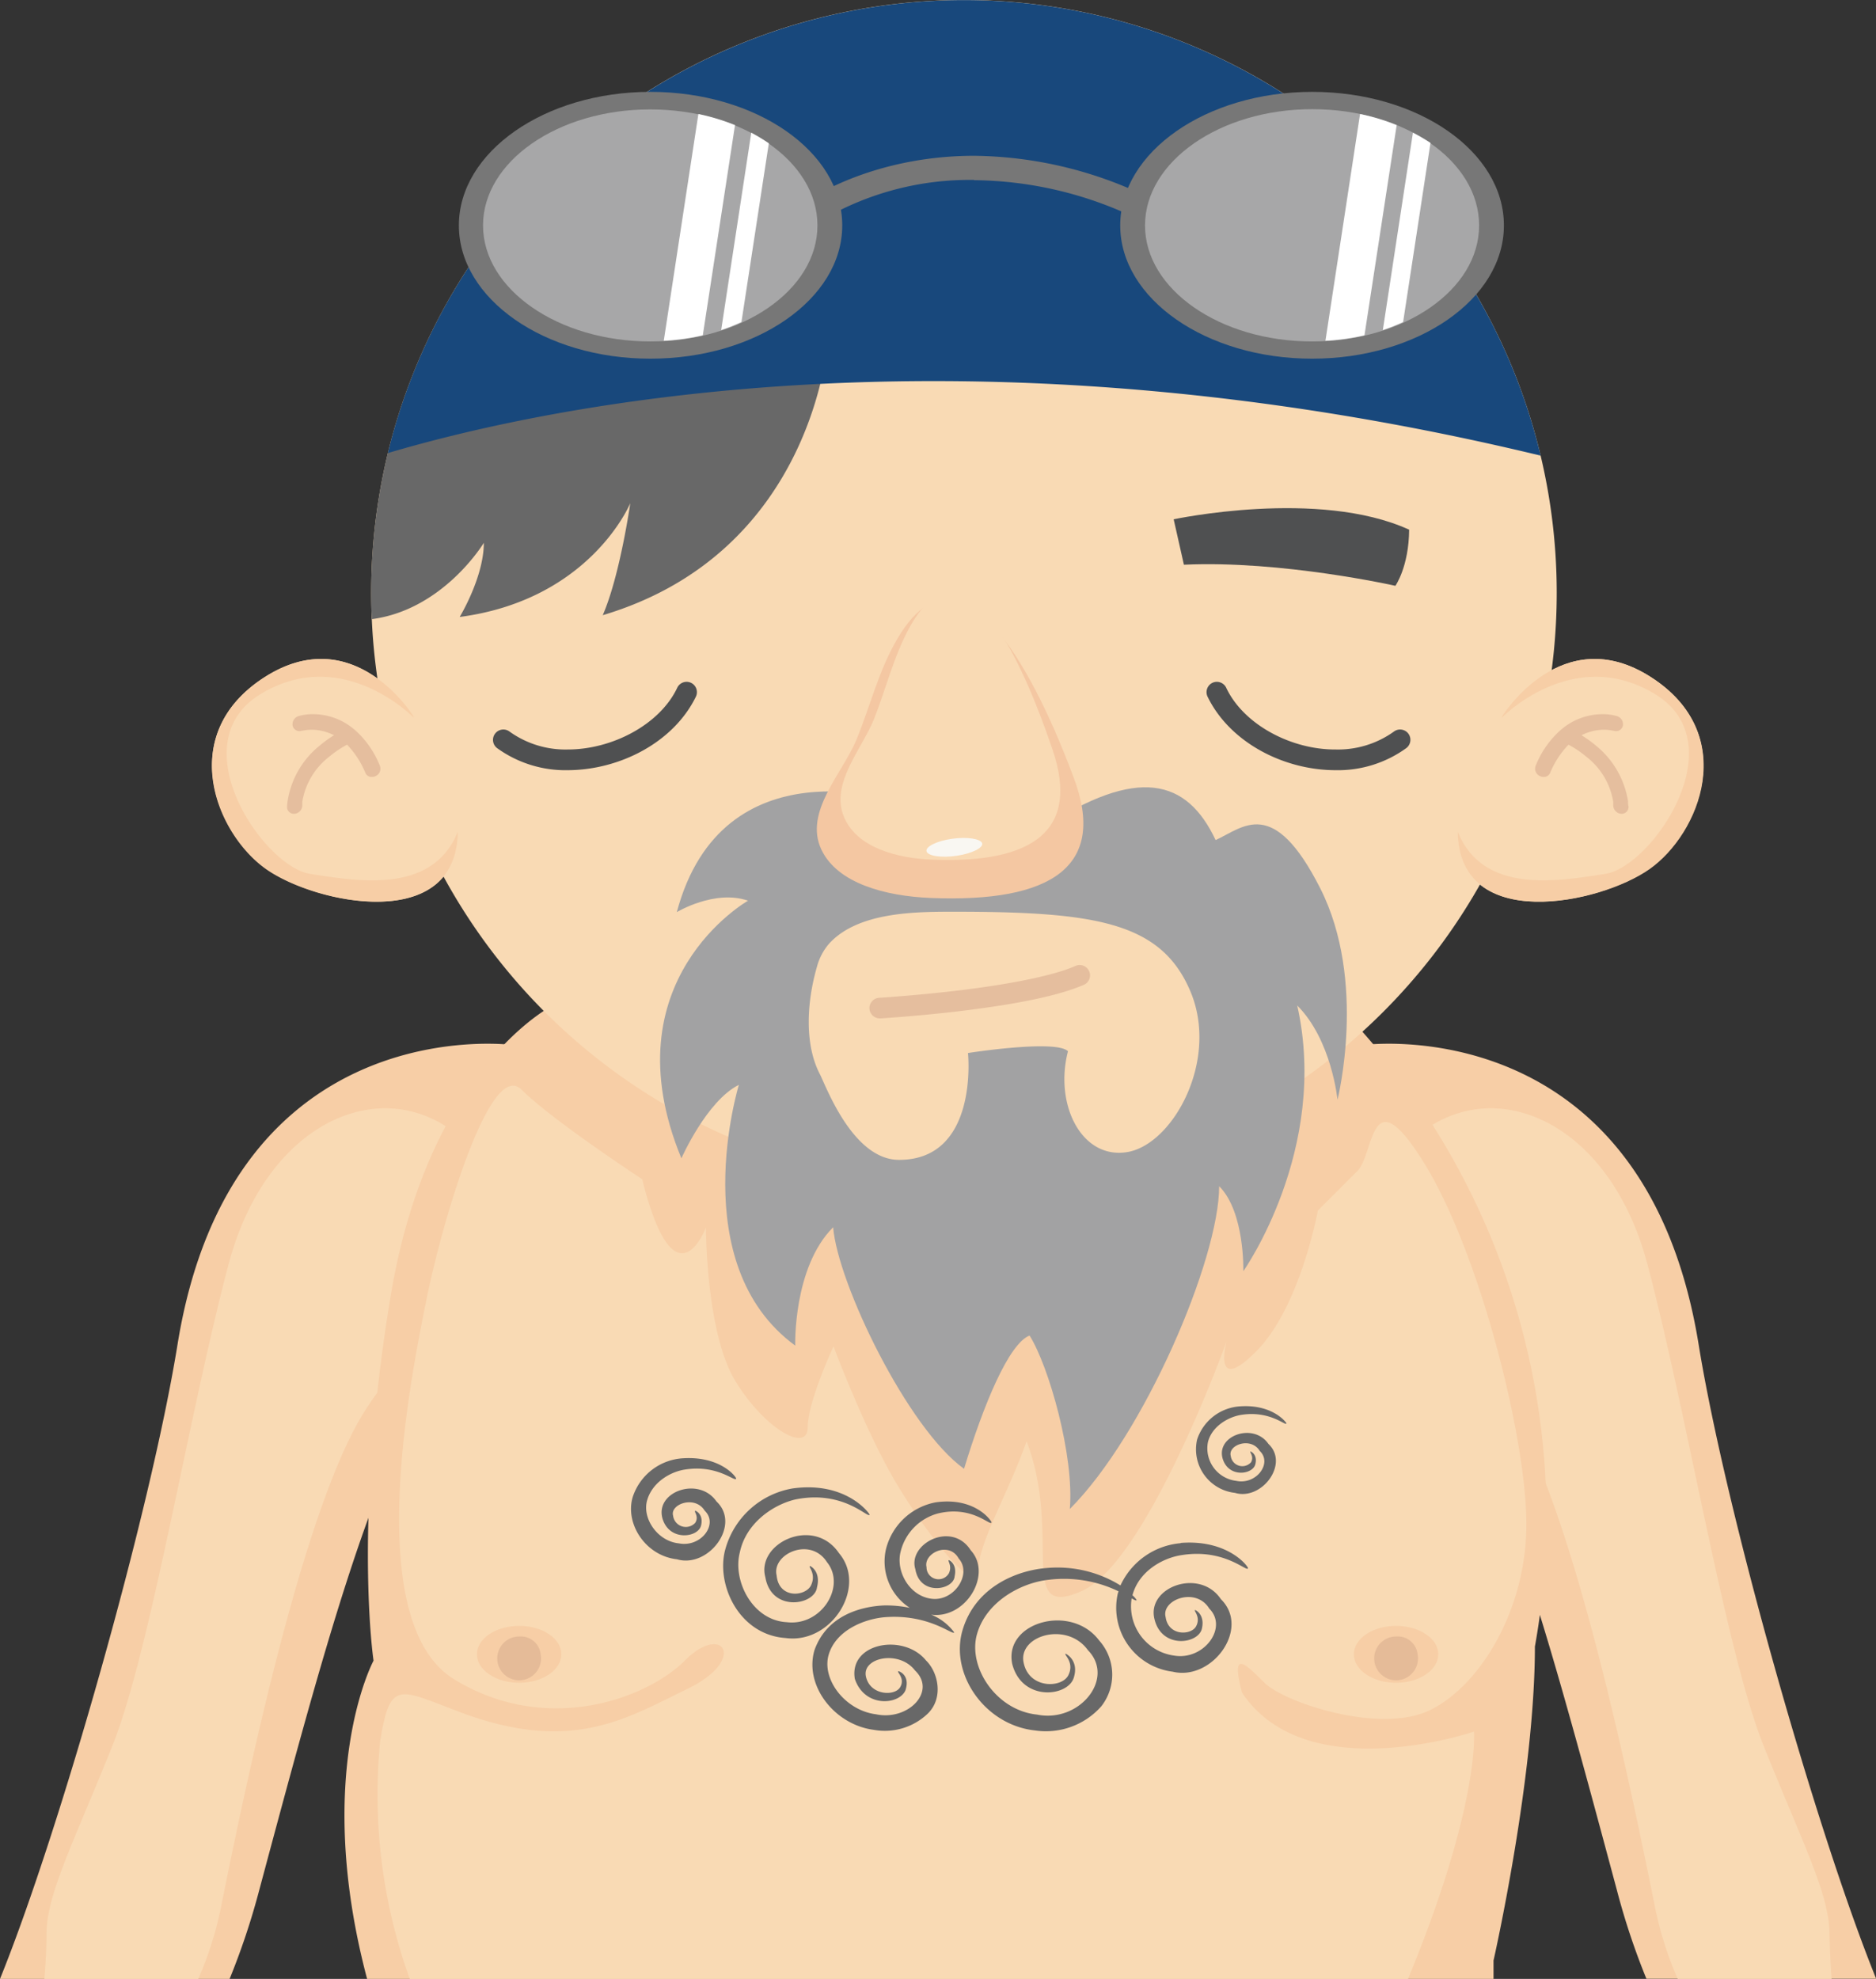 <svg xmlns="http://www.w3.org/2000/svg" viewBox="0 0 233.03 245.79"><rect x="0" y="0" width="233.03" height="245.79" fill="#333333" stroke="none"/><defs><style>.cls-1{fill:#f7cea6;}.cls-2{fill:#f9dab4;}.cls-3{fill:#e5bb98;}.cls-4{fill:#686868;}.cls-5{fill:#18487c;}.cls-6{fill:#e5be9e;}.cls-7{fill:#777;}.cls-8{fill:#a7a7a8;}.cls-9{fill:#fff;}.cls-10{fill:#4f5051;}.cls-11{fill:#a2a2a3;}.cls-12{fill:#f4c7a2;}.cls-13{fill:#f9f7f2;}</style></defs><title>资源 355</title><g id="图层_2" data-name="图层 2"><g id="Layer_1" data-name="Layer 1"><path class="cls-1" d="M22.05,167C18.7,187.76,7.42,227.48,0,245.79H28.52a89.19,89.19,0,0,0,3.66-10.95C41.69,199.39,48.42,174,60.08,163a93,93,0,0,0,3.59-33.21S28.82,125.12,22.05,167Z"/><path class="cls-2" d="M28.4,157c-5,18.83-9.68,48-14.48,59.94s-8,18.13-8.14,23c0,1.82-.11,4-.27,5.87H24.62a43.82,43.82,0,0,0,2.86-9.07c3.78-18.86,10.64-50.46,18-61.75s22.34-22.6,13-32.51S33.39,138.18,28.4,157Z"/><path class="cls-1" d="M211,167c3.36,20.74,14.63,60.46,22.05,78.77H204.51a87.59,87.59,0,0,1-3.65-10.95C191.34,199.39,184.61,174,173,163a93,93,0,0,1-3.59-33.21S204.21,125.12,211,167Z"/><path class="cls-2" d="M204.63,157c5,18.83,9.68,48,14.48,59.94s8,18.13,8.14,23c.05,1.82.11,4,.27,5.87H208.41a43.82,43.82,0,0,1-2.86-9.07c-3.78-18.86-10.64-50.46-18-61.75s-22.34-22.6-13-32.51S199.64,138.18,204.63,157Z"/><path class="cls-1" d="M68.66,124.89s-15.41,7.7-20.12,36-2.14,45.37-2.14,45.37-7.57,14-.79,39.57H185.52v-2.32s5.14-22.69,5.14-39a90.88,90.88,0,0,0-24.83-80C102.48,124.46,68.66,124.89,68.66,124.89Z"/><path class="cls-2" d="M157.06,209c2.46,2.46,14.34,6.42,20.54,3.42s12-12.41,12-23.12-5.78-33.6-12.63-44.73-6.2-1.28-8.35.86l-4.92,4.92s-2.17,12-7.67,17.51-3.67-1.24-3.67-1.24-9.85,27.39-18,31S132,190.81,127.52,179c-2.14,6.21-6,12.63-6,16.05s-5.78-3.63-9.85-10.27-8.13-17.55-8.13-17.55-3.21,6.85-3.21,10.06-5.35.21-9-5.78-3.64-19.05-3.64-19.05-3.85,10.27-7.92-6c0,0-11.15-7.3-15-11.13S55,151.43,53,161.28s-8.14,40.23,3.42,47.3,24,2.35,28.68-2.36,7.81-.1.32,3.53-14.23,8-27.72,3.11c-8.13-3-9.2-4.5-10.48,3.42a67.45,67.45,0,0,0,3.68,29.51h124c9-21.79,8.19-30.72,8.19-30.72s-20.83,7.14-28.82-4.85C152.88,204.83,154.59,206.54,157.06,209Z"/><path class="cls-1" d="M69.73,205.47c0,1.95-2.35,3.54-5.24,3.54s-5.25-1.59-5.25-3.54,2.35-3.53,5.25-3.53S69.73,203.52,69.73,205.47Z"/><path class="cls-3" d="M67.16,205.47a2.72,2.72,0,1,1-2.67-2.21A2.48,2.48,0,0,1,67.16,205.47Z"/><path class="cls-1" d="M178.66,205.47c0,1.95-2.35,3.54-5.25,3.54s-5.24-1.59-5.24-3.54,2.35-3.53,5.24-3.53S178.66,203.52,178.66,205.47Z"/><path class="cls-3" d="M176.09,205.47a2.72,2.72,0,1,1-2.68-2.21A2.48,2.48,0,0,1,176.09,205.47Z"/><path class="cls-4" d="M104.21,192.9c-3.16-4.65-10.3-1.22-9.14,3,.75,4.38,6.12,3.49,6.41,1.27.55-2.13-1-2.77-.88-2.65-.21.09.8.93.16,2.35s-4,1.79-4.29-1.19c-.63-2.67,4.19-4.88,6.25-1.66,2.43,3-.7,8-5,7.46-4.25-.22-6.72-5.14-5.83-8.63.75-3.67,4.12-5.94,6.86-6.6,6-1.25,9.11,2.4,9.26,1.88.25.22-2.59-4.22-9.55-3.26a10.51,10.51,0,0,0-8.37,7.58c-1.18,4.3,1.66,10.6,7.5,11C103.31,204.23,107.76,197.06,104.21,192.9Zm11.46,7.65c4.29.56,7.65-5,4.91-8-2.36-3.71-7.86-.79-6.88,2.34.56,3.39,4.76,2.61,4.88.89.36-1.62-.79-2.07-.73-2-.16.1.47.73,0,1.66a1.49,1.49,0,0,1-2.76-.8c-.41-1.71,2.78-3.28,4-1.06,1.67,1.86-.5,5.3-3.31,5s-4.55-3.42-3.9-5.89a6.51,6.51,0,0,1,4.66-4.72c4.18-1,6.44,1.56,6.61,1.14.24.13-1.76-3.25-6.93-2.51a7.86,7.86,0,0,0-6.14,5.7,6.85,6.85,0,0,0,2.93,7.4,14.78,14.78,0,0,0-3.13-.3c-2.82.11-7.15,1.17-8.71,5.56-1.3,4.43,2.52,9.26,7.35,9.89a7.71,7.71,0,0,0,6.71-2c2-1.93,1.33-5.13-.21-6.62-2.76-3.4-9.58-2.2-8.84,2.28,1.21,3.63,5.5,3.26,6.29,1.44.68-2.07-1.07-2.47-.88-2.37-.24.08.9.88.21,2s-3.74,1-4.24-1.36,4.13-3.32,6.1-.74c2.72,2.61-.87,6.29-4.85,5.44-3.82-.48-6.78-4.34-5.87-7.41s4.5-4.45,7-4.65c5.51-.41,8.42,2.31,8.59,1.89A6.65,6.65,0,0,0,115.67,200.55ZM89,186.49c-2.15-3.12-7.53-1.29-6.74,2,.78,3,4.44,2.52,4.82,1s-.83-1.94-.73-1.83c-.17.09.51.71,0,1.49a1.59,1.59,0,0,1-2.74-.89c-.41-1.45,2.73-2.58,3.93-.62,1.74,1.67-.48,4.6-3.23,4.05-2.63-.27-4.56-3.09-3.93-5.33s2.88-3.57,4.73-3.84c4-.62,6.14,1.53,6.32,1.15.2,0-1.71-2.82-6.51-2.55a7,7,0,0,0-6.32,4.8c-1,3.29,1.55,7.31,5.49,7.75C88,194.82,92.1,189.4,89,186.49Zm65.12-11.82a6,6,0,0,0-5.42,4.13,5.44,5.44,0,0,0,4.7,6.62c3.32,1,6.79-3.61,4.16-6.08-1.82-2.65-6.38-1.09-5.72,1.7.65,2.56,3.75,2.15,4.09.84s-.69-1.67-.6-1.59c-.14.07.48.6.07,1.33a1.45,1.45,0,0,1-2.52-.78c-.38-1.38,2.5-2.42,3.6-.63,1.61,1.53-.44,4.24-2.91,3.72a4.07,4.07,0,0,1-3.53-4.79c.48-2,2.59-3.19,4.22-3.42,3.53-.52,5.41,1.4,5.53,1.09C159.94,176.86,158.25,174.41,154.11,174.67Zm-7.45,17a9.08,9.08,0,0,0-7.49,5.25,14.87,14.87,0,0,0-9.11-2.17c-3.65.27-8.88,2.27-10.5,7.7s2.73,11.81,9,12.48a9.19,9.19,0,0,0,8.23-3,6.37,6.37,0,0,0-.27-8.18c-3.49-4.65-11.89-2.25-10.79,2.94,1.22,4.67,6.87,4.07,7.63,1.72s-1.23-3.14-1-3c-.27.08,1.15,1.05.33,2.67s-4.93,1.7-5.56-1.63,5.4-5.1,8-1.49c3.43,3.52-1.07,9.07-6.32,8-5.08-.52-8.63-5.9-7.46-10s5.55-6.38,8.86-6.74a15.54,15.54,0,0,1,8.72,1.43l-.09.27a8,8,0,0,0,6.81,9.71c4.89,1.19,9.71-5.35,6-9-2.64-3.94-9.24-1.51-8.26,2.45.88,3.76,5.44,3.13,5.89,1.22s-1-2.43-.84-2.32c-.2.09.73.85.13,2s-3.45,1.26-3.79-1.13c-.57-2.16,3.76-3.79,5.42-1.06,2.37,2.36-.67,6.47-4.37,5.84a6.18,6.18,0,0,1-5.27-7.1c.37.21.58.31.62.2a2.54,2.54,0,0,0-.52-.59c.79-3,3.8-4.67,6.18-5,5.23-.81,8,2.11,8.16,1.66C155.24,194.81,152.74,191.16,146.66,191.64Z"/><path class="cls-2" d="M193.37,73.63A73.63,73.63,0,1,1,119.74,0,73.63,73.63,0,0,1,193.37,73.63Z"/><path class="cls-4" d="M46.11,73.63c0,1.1,0,2.19.09,3.27,8.92-1.19,13.9-9.48,13.9-9.48,0,4.28-3,9.21-3,9.21C73.37,74.48,78.29,62.5,78.29,62.5s-1.28,9-3.42,13.91c26.54-7.92,28-34.46,28-34.46L86.85,15.2,71.61,17.94A73.42,73.42,0,0,0,46.11,73.63Z"/><path class="cls-5" d="M191.37,56.59a73.63,73.63,0,0,0-143.18-.32C68.51,50.26,120.22,39.43,191.37,56.59Z"/><path class="cls-2" d="M51.33,88.93S44,77,32.88,84.1s-6,19.43.21,23.82,23.67,8,23.81-4.63C54.46,96.16,51.33,88.93,51.33,88.93Z"/><path class="cls-1" d="M32.88,84.1C44,77,51.33,88.93,51.33,88.93a2.52,2.52,0,0,0,.1.24s-8.81-9.12-19-3,.3,21.48,6.1,22.37,15.16,2.61,18.33-5.22c-.14,12.58-17.6,9-23.81,4.63S21.76,91.23,32.88,84.1Z"/><path class="cls-6" d="M47.16,95.05a11.68,11.68,0,0,0-3.08-4.39l-.16-.13a7.89,7.89,0,0,0-4.74-1.82,6.47,6.47,0,0,0-2.09.23,1.06,1.06,0,0,0-.74,1.2.87.87,0,0,0,1.14.62l.06,0a5.78,5.78,0,0,1,1.38-.12,6.28,6.28,0,0,1,2.56.68,14.21,14.21,0,0,0-1.77,1.28,11,11,0,0,0-4,6.93,6.2,6.2,0,0,0-.06.62.85.85,0,0,0,.83.93h.06a1.07,1.07,0,0,0,1-1c0-.16,0-.32,0-.49A8.86,8.86,0,0,1,40.88,94a12.91,12.91,0,0,1,1.94-1.35l.29-.16A11.25,11.25,0,0,1,45.39,96a.83.83,0,0,0,.76.5,1.08,1.08,0,0,0,.49-.1A1,1,0,0,0,47.16,95.05Z"/><path class="cls-2" d="M186.62,88.93S194,77,205.07,84.1s6,19.43-.21,23.82-23.68,8-23.82-4.63C183.48,96.16,186.62,88.93,186.62,88.93Z"/><path class="cls-1" d="M205.07,84.1C194,77,186.62,88.93,186.62,88.93l-.1.24s8.8-9.12,19-3-.31,21.48-6.11,22.37-15.16,2.61-18.33-5.22c.14,12.58,17.61,9,23.82,4.63S216.18,91.23,205.07,84.1Z"/><path class="cls-6" d="M190.78,95.05a11.69,11.69,0,0,1,3.09-4.39l.16-.13a7.89,7.89,0,0,1,4.73-1.82,6.47,6.47,0,0,1,2.09.23,1.06,1.06,0,0,1,.74,1.2.87.87,0,0,1-1.14.62l-.06,0a5.72,5.72,0,0,0-1.38-.12,6.28,6.28,0,0,0-2.56.68,15,15,0,0,1,1.78,1.28,11.11,11.11,0,0,1,4,6.93c0,.2,0,.41.06.62a.86.86,0,0,1-.83.93h-.07a1.08,1.08,0,0,1-1-1c0-.16,0-.32,0-.49A8.86,8.86,0,0,0,197.06,94a12.42,12.42,0,0,0-1.94-1.35l-.28-.16A11.08,11.08,0,0,0,192.55,96a.83.83,0,0,1-.76.5,1.08,1.08,0,0,1-.49-.1A1,1,0,0,1,190.78,95.05Z"/><path class="cls-7" d="M121,22.35a36.24,36.24,0,0,0-18.49,4.73h0l-.28.18h0l-1.71-2.47c.15-.09,7.9-5.43,20.48-5.44h0a50.38,50.38,0,0,1,22,5.33h0l-1.3,2.7a47.27,47.27,0,0,0-20.71-5ZM102.2,27.26Z"/><path class="cls-7" d="M104.62,28c0,9.14-10.67,16.55-23.83,16.55S57,37.11,57,28,67.63,11.41,80.79,11.41,104.62,18.83,104.62,28Z"/><path class="cls-8" d="M101.54,28c0,8-9.29,14.41-20.75,14.41S60,35.93,60,28s9.29-14.41,20.75-14.41S101.54,20,101.54,28Z"/><path class="cls-9" d="M93.32,16.48,89.58,41a24.37,24.37,0,0,0,2.52-1L95.5,17.8A22.12,22.12,0,0,0,93.32,16.48Zm-6.57-2.32-4.3,28.17a27.92,27.92,0,0,0,4.85-.68l4-26.11A26.66,26.66,0,0,0,86.75,14.16Z"/><path class="cls-7" d="M186.81,28c0,9.14-10.67,16.55-23.83,16.55S139.15,37.11,139.15,28,149.82,11.41,163,11.41,186.81,18.83,186.81,28Z"/><path class="cls-8" d="M183.73,28c0,8-9.29,14.41-20.75,14.41S142.23,35.93,142.23,28,151.52,13.56,163,13.56,183.73,20,183.73,28Z"/><path class="cls-9" d="M175.51,16.48,171.77,41a24.37,24.37,0,0,0,2.52-1l3.4-22.25A22.12,22.12,0,0,0,175.51,16.48Zm-6.57-2.32-4.3,28.17a28.06,28.06,0,0,0,4.85-.68l4-26.11A26.66,26.66,0,0,0,168.94,14.16Z"/><path class="cls-10" d="M173.33,72.76s-14.11-3.18-26.27-2.62l-1.27-5.64s18-3.85,29.25,1.29C175,70.41,173.33,72.76,173.33,72.76Z"/><path class="cls-10" d="M61.75,92.92a1.28,1.28,0,0,1-.25-1.8h0a1.28,1.28,0,0,1,1.8-.25h0a11.91,11.91,0,0,0,7.23,2.22h0c5.53,0,11.45-3.11,13.6-7.68h0a1.29,1.29,0,0,1,1.71-.6h0a1.29,1.29,0,0,1,.6,1.72h0c-2.78,5.7-9.49,9.11-15.91,9.13h0a14.48,14.48,0,0,1-8.78-2.74Z"/><path class="cls-10" d="M150,86.53a1.29,1.29,0,0,1,.6-1.72h0a1.29,1.29,0,0,1,1.71.6h0c2.14,4.57,8.06,7.71,13.59,7.68h0a11.92,11.92,0,0,0,7.24-2.22h0a1.28,1.28,0,0,1,1.8.25h0a1.29,1.29,0,0,1-.26,1.8h0a14.46,14.46,0,0,1-8.78,2.74h0c-6.42,0-13.13-3.43-15.9-9.13Z"/><path class="cls-11" d="M111.75,99.6s-22-7.55-27.68,13.69c0,0,4.71-2.85,8.85-1.42,0,0-17.41,9.85-8.28,32,0,0,3.14-7.13,7.14-9.13,0,0-6.85,22.26,7,32.39,0,0-.29-9.7,4.71-14.7.57,7,9.27,25,16.26,30,2.43-8,5.57-15.56,8.14-16.55,2.42,3.85,5.56,15,5,21.54,9.21-9.2,18.55-31,18.55-40.09,3.21,3.21,3,10.56,3,10.56s10.7-15.13,6.7-33c4.28,4.28,5,11.7,5,11.7s3.71-14.69-2.14-26.25-9.56-7.56-13-6c-3.56-7.57-9.64-9.25-21.51-1.49C123.25,103,115.36,100.46,111.75,99.6Z"/><path class="cls-2" d="M101.5,120a7.16,7.16,0,0,1,1.52-2.83c3.62-3.92,10.71-3.93,15.51-3.93,17.55,0,25.68,1.29,29.32,9.85s-2.14,19.05-7.81,20-9.1-5.88-7.38-12.52c-1.5-1.5-12.42.22-12.42.22s1.39,13.27-8.56,13.27c-5.78,0-9.11-9.26-9.86-10.69C100,129.85,100.12,124.74,101.5,120Z"/><path class="cls-6" d="M108,125.29a1.29,1.29,0,0,1,1.21-1.36h0s4.46-.27,9.77-.9h0c5.29-.63,11.49-1.68,14.62-3.06h0a1.28,1.28,0,0,1,1.69.66h0a1.28,1.28,0,0,1-.66,1.69h0c-3.72,1.61-9.94,2.6-15.35,3.26h0c-5.39.64-9.9.91-9.92.91h-.07a1.29,1.29,0,0,1-1.29-1.21Z"/><path class="cls-12" d="M111.53,79.23c-2.41,4.06-3.4,8.42-5.14,12.63s-6.57,9-4.36,13.67c2,4.2,7.93,5.76,13.53,6,15.13.62,22-3.94,17.79-15C131.52,91.64,120.89,63.49,111.53,79.23Z"/><path class="cls-2" d="M113,77.89c-2,3.65-2.91,7.56-4.4,11.34s-5.53,8.1-3.75,12.27c1.59,3.75,6.46,5.11,11.07,5.28,12.47.46,18.19-3.67,14.85-13.59C129.28,88.87,120.86,63.72,113,77.89Z"/><path class="cls-13" d="M115.09,105.74c.17.58,1.84.83,3.75.55s3.32-1,3.16-1.55-1.84-.83-3.74-.56S114.94,105.15,115.09,105.74Z"/></g></g></svg>